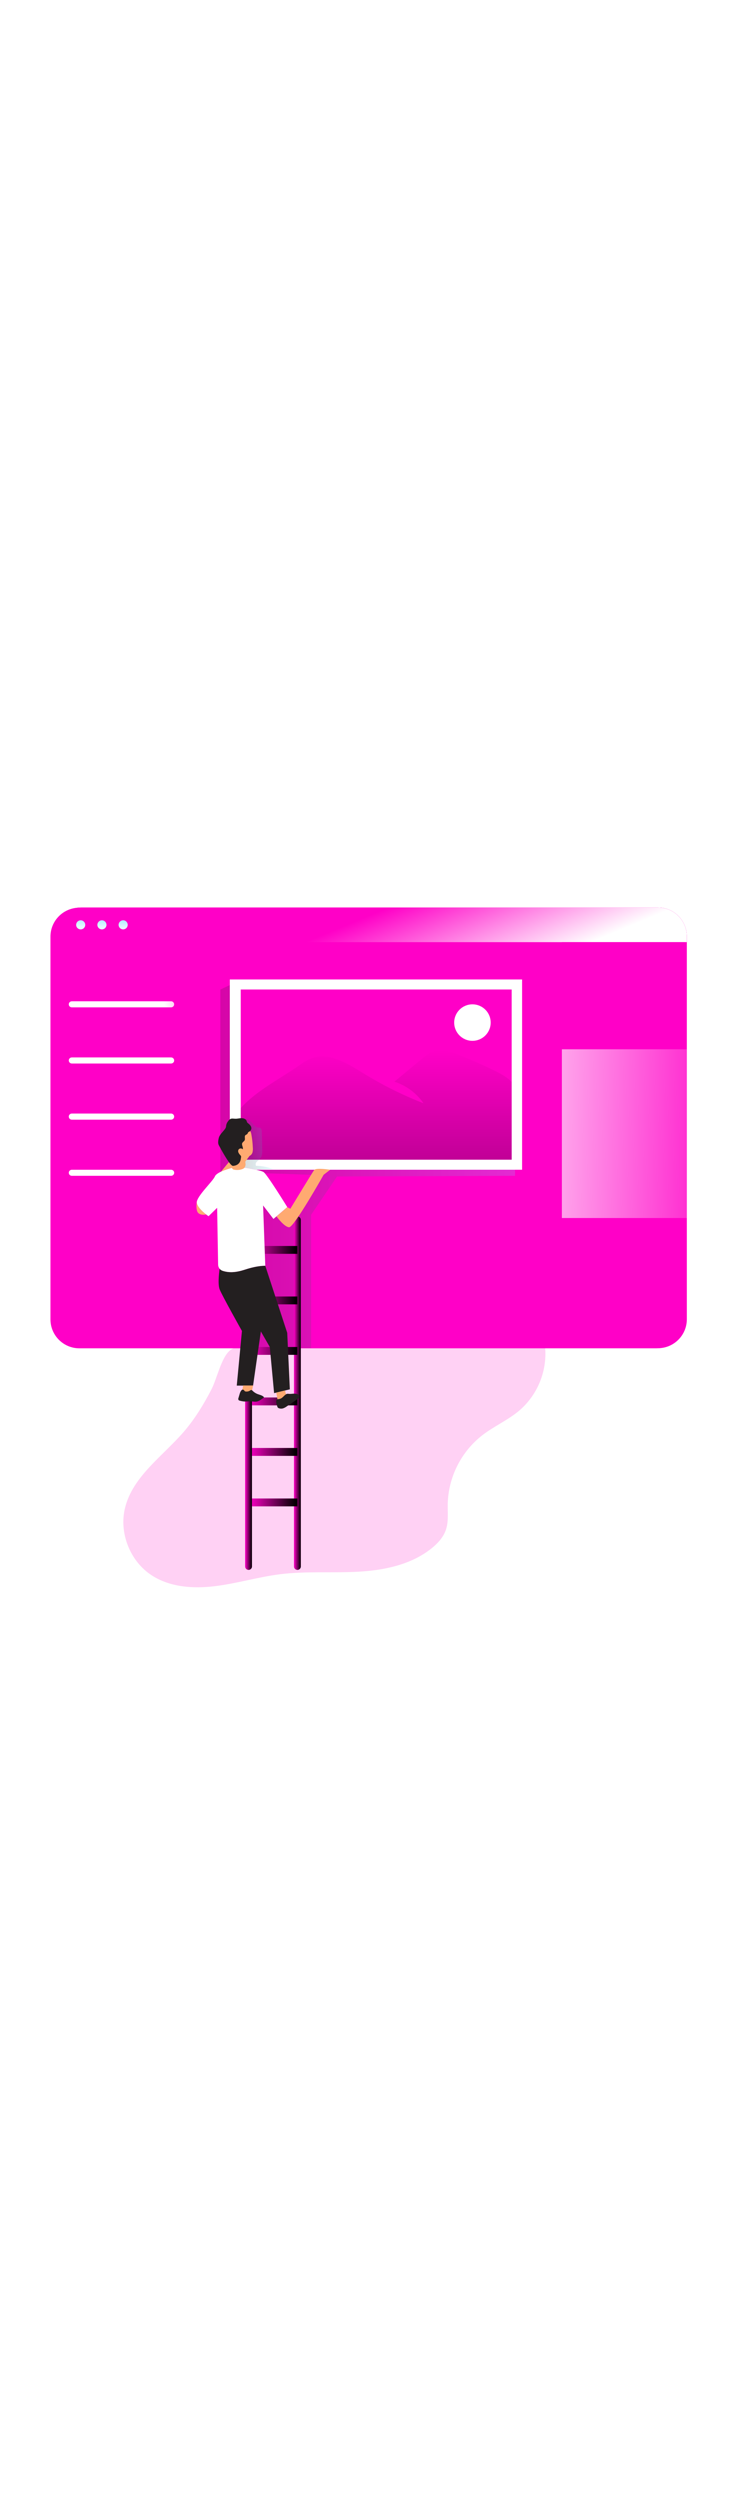 <svg id="_0059_ui_design" xmlns="http://www.w3.org/2000/svg" xmlns:xlink="http://www.w3.org/1999/xlink" viewBox="0 0 500 500" data-imageid="ui-design-26" imageName="UI Design" class="illustrations_image" style="width: 150px;"><defs><style>.cls-1_ui-design-26{fill:url(#linear-gradient-21-ui-design-26);}.cls-1_ui-design-26,.cls-2_ui-design-26,.cls-3_ui-design-26,.cls-4_ui-design-26,.cls-5_ui-design-26,.cls-6_ui-design-26,.cls-7_ui-design-26,.cls-8_ui-design-26,.cls-9_ui-design-26,.cls-10_ui-design-26,.cls-11_ui-design-26,.cls-12_ui-design-26,.cls-13_ui-design-26,.cls-14_ui-design-26,.cls-15_ui-design-26,.cls-16_ui-design-26,.cls-17_ui-design-26,.cls-18_ui-design-26,.cls-19_ui-design-26,.cls-20_ui-design-26,.cls-21_ui-design-26,.cls-22_ui-design-26,.cls-23_ui-design-26,.cls-24_ui-design-26,.cls-25_ui-design-26,.cls-26_ui-design-26,.cls-27_ui-design-26{stroke-width:0px;}.cls-1_ui-design-26,.cls-4_ui-design-26,.cls-23_ui-design-26{isolation:isolate;}.cls-1_ui-design-26,.cls-23_ui-design-26{opacity:.19;}.cls-2_ui-design-26{fill:none;}.cls-3_ui-design-26{fill:url(#linear-gradient);}.cls-4_ui-design-26{opacity:.18;}.cls-4_ui-design-26,.cls-27_ui-design-26{fill:#68e1fd;}.cls-5_ui-design-26{fill:url(#linear-gradient-11-ui-design-26);}.cls-6_ui-design-26{fill:url(#linear-gradient-12-ui-design-26);}.cls-7_ui-design-26{fill:url(#linear-gradient-13-ui-design-26);}.cls-8_ui-design-26{fill:url(#linear-gradient-10-ui-design-26);}.cls-9_ui-design-26{fill:url(#linear-gradient-17-ui-design-26);}.cls-10_ui-design-26{fill:url(#linear-gradient-16-ui-design-26);}.cls-11_ui-design-26{fill:url(#linear-gradient-19-ui-design-26);}.cls-12_ui-design-26{fill:url(#linear-gradient-15-ui-design-26);}.cls-13_ui-design-26{fill:url(#linear-gradient-18-ui-design-26);}.cls-14_ui-design-26{fill:url(#linear-gradient-14-ui-design-26);}.cls-15_ui-design-26{fill:url(#linear-gradient-20-ui-design-26);}.cls-16_ui-design-26{fill:url(#linear-gradient-4-ui-design-26);}.cls-17_ui-design-26{fill:url(#linear-gradient-3-ui-design-26);}.cls-18_ui-design-26{fill:url(#linear-gradient-8-ui-design-26);}.cls-19_ui-design-26{fill:url(#linear-gradient-9-ui-design-26);}.cls-20_ui-design-26{fill:url(#linear-gradient-7-ui-design-26);}.cls-21_ui-design-26{fill:url(#linear-gradient-5-ui-design-26);}.cls-22_ui-design-26{fill:url(#linear-gradient-6-ui-design-26);}.cls-23_ui-design-26{fill:url(#linear-gradient-2-ui-design-26);}.cls-24_ui-design-26{fill:#231f20;}.cls-25_ui-design-26{fill:#fff;}.cls-26_ui-design-26{fill:#ffaa71;}</style><linearGradient id="linear-gradient-ui-design-26" x1="378.09" y1="-584.4" x2="390.09" y2="-888.82" gradientTransform="translate(-140.43 942.66)" gradientUnits="userSpaceOnUse"><stop offset="0" stop-color="#fff" stop-opacity="0"/><stop offset="1" stop-color="#fff"/></linearGradient><linearGradient id="linear-gradient-2-ui-design-26" x1="287.34" y1="-748.26" x2="483.79" y2="-748.26" gradientTransform="translate(-140.43 942.66)" gradientUnits="userSpaceOnUse"><stop offset="0" stop-color="#231f20"/><stop offset="1" stop-color="#68e1fd"/></linearGradient><linearGradient id="linear-gradient-3-ui-design-26" x1="381.83" y1="-913.75" x2="410.08" y2="-845.95" xlink:href="#linear-gradient-ui-design-26"/><linearGradient id="linear-gradient-4-ui-design-26" x1="194.54" y1="-920.09" x2="194.2" y2="-908.26" gradientTransform="translate(-140.43 942.66)" gradientUnits="userSpaceOnUse"><stop offset="0" stop-color="#68e1fd"/><stop offset="0" stop-color="#68e1fd"/><stop offset="1" stop-color="#e7faff"/></linearGradient><linearGradient id="linear-gradient-5-ui-design-26" x1="208.68" y1="-919.69" x2="208.34" y2="-907.85" xlink:href="#linear-gradient-4-ui-design-26"/><linearGradient id="linear-gradient-6-ui-design-26" x1="113.37" y1="-919.13" x2="113.04" y2="-907.29" gradientTransform="translate(-31 942.5)" xlink:href="#linear-gradient-4-ui-design-26"/><linearGradient id="linear-gradient-7-ui-design-26" x1="290.95" y1="-867.68" x2="249.02" y2="-860.92" gradientTransform="translate(-140.43 942.66)" gradientUnits="userSpaceOnUse"><stop offset="0" stop-color="#fff" stop-opacity="0"/><stop offset="1" stop-color="#fff"/></linearGradient><linearGradient id="linear-gradient-8-ui-design-26" x1="296.84" y1="-831.2" x2="254.91" y2="-824.44" xlink:href="#linear-gradient-7-ui-design-26"/><linearGradient id="linear-gradient-9-ui-design-26" x1="302.72" y1="-794.73" x2="260.79" y2="-787.97" xlink:href="#linear-gradient-7-ui-design-26"/><linearGradient id="linear-gradient-10-ui-design-26" x1="308.61" y1="-758.23" x2="266.68" y2="-751.46" xlink:href="#linear-gradient-7-ui-design-26"/><linearGradient id="linear-gradient-11-ui-design-26" x1="525.82" y1="-768.92" x2="336.53" y2="-771.75" gradientTransform="translate(-31 942.5)" xlink:href="#linear-gradient-ui-design-26"/><linearGradient id="linear-gradient-12-ui-design-26" x1="391.24" y1="-825.99" x2="391.24" y2="-516.92" gradientTransform="translate(-140.43 942.66)" gradientUnits="userSpaceOnUse"><stop offset="0" stop-color="#000" stop-opacity="0"/><stop offset=".97" stop-color="#000"/></linearGradient><linearGradient id="linear-gradient-13-ui-design-26" x1="303.82" y1="-597.25" x2="308.42" y2="-597.25" xlink:href="#linear-gradient-12-ui-design-26"/><linearGradient id="linear-gradient-14-ui-design-26" x1="336.39" y1="-597.25" x2="340.98" y2="-597.25" xlink:href="#linear-gradient-12-ui-design-26"/><linearGradient id="linear-gradient-15-ui-design-26" x1="196.69" y1="-692.59" x2="229.25" y2="-692.59" gradientTransform="translate(-31 942.5)" xlink:href="#linear-gradient-12-ui-design-26"/><linearGradient id="linear-gradient-16-ui-design-26" x1="196.69" y1="-658.92" x2="229.25" y2="-658.92" gradientTransform="translate(-31 942.5)" xlink:href="#linear-gradient-12-ui-design-26"/><linearGradient id="linear-gradient-17-ui-design-26" x1="196.69" y1="-625.26" x2="229.25" y2="-625.26" gradientTransform="translate(-31 942.5)" xlink:href="#linear-gradient-12-ui-design-26"/><linearGradient id="linear-gradient-18-ui-design-26" x1="196.69" y1="-591.58" x2="229.25" y2="-591.58" gradientTransform="translate(-31 942.5)" xlink:href="#linear-gradient-12-ui-design-26"/><linearGradient id="linear-gradient-19-ui-design-26" x1="196.69" y1="-557.92" x2="229.25" y2="-557.92" gradientTransform="translate(-31 942.5)" xlink:href="#linear-gradient-12-ui-design-26"/><linearGradient id="linear-gradient-20-ui-design-26" x1="196.69" y1="-524.25" x2="229.25" y2="-524.25" gradientTransform="translate(-31 942.5)" xlink:href="#linear-gradient-12-ui-design-26"/><linearGradient id="linear-gradient-21-ui-design-26" x1="298.79" y1="-763.01" x2="322.37" y2="-763.01" xlink:href="#linear-gradient-2-ui-design-26"/></defs><path class="cls-4_ui-design-26 targetColor" d="M122.9,370.72c-14.23,16.61-34.43,30.04-39.58,51.3-4.04,16.63,3.41,35.43,17.73,44.77,12.25,8.03,27.88,9.07,42.37,7.27,14.49-1.8,28.65-6.07,43.16-7.93,17.26-2.16,34.75-.76,52.11-1.69,17.36-.93,35.33-4.65,48.92-15.5,4.2-3.35,7.99-7.48,9.7-12.57,1.8-5.4,1.09-11.25,1.17-16.95.4-17.96,8.83-34.8,22.96-45.89,7.98-6.17,17.45-10.24,25.11-16.82,12.84-11.27,19.06-28.3,16.49-45.19-.97-5.98-131.2-.33-143.84.14-11.77.44-23.53.98-35.3,1.62-7.96.43-24.28-1.62-30.67,3.7-5.74,4.78-8.71,19.06-12.26,25.9-5.09,9.86-10.87,19.38-18.09,27.84Z" style="fill: rgb(255, 0, 199);"/><g id="screen_ui-design-26"><path class="cls-27_ui-design-26 targetColor" d="M456.62,41.02v255.19c0,10.65-8.62,19.29-19.27,19.3H52.93c-10.65,0-19.29-8.64-19.29-19.29h0V41.02c.03-10.64,8.65-19.25,19.29-19.26h384.42c10.63.02,19.24,8.63,19.27,19.26Z" style="fill: rgb(255, 0, 199);"/><path class="cls-3_ui-design-26" d="M456.62,41.02v255.19c0,10.65-8.62,19.29-19.27,19.3H52.93c-10.65,0-19.29-8.64-19.29-19.29h0V41.02c.03-10.64,8.65-19.25,19.29-19.26h384.42c10.63.02,19.24,8.63,19.27,19.26Z"/><path class="cls-23_ui-design-26" d="M153.22,73.36l-6.31,2.97v127.19l16.5,59.56,2.28,51.6,41.74.76v-88.96l17.25-25.51,118.69-.46v-6.61l-190.14-120.54ZM209.1,203.71c-1.67,3.79-5.22,7.35-7.7,10.67-3.04,4.09-6.12,8.16-9.25,12.23-.27.4-.63.75-1.03,1.02-1.46.83-3.16-.55-4.23-1.84-6.1-7.37-10.81-15.79-13.89-24.85-.21-.44-.24-.95-.1-1.42.31-.68,1.24-.76,2-.76,9.41.26,18.82.57,28.23.95,3.22.12,7.96-.57,5.97,3.98v.02Z"/><path class="cls-27_ui-design-26 targetColor" d="M457.89,40.95v3.79H34.9v-3.79c0-10.66,8.64-19.3,19.3-19.31h384.39c10.66,0,19.29,8.64,19.3,19.3h0Z" style="fill: rgb(255, 0, 199);"/><path class="cls-27_ui-design-26 targetColor" d="M457.89,40.95v3.79H34.9v-3.79c0-10.66,8.64-19.3,19.3-19.31h384.39c10.66,0,19.29,8.64,19.3,19.3h0Z" style="fill: rgb(255, 0, 199);"/><path class="cls-17_ui-design-26" d="M457.89,40.95v3.79H34.9v-3.79c0-10.66,8.64-19.3,19.3-19.31h384.39c10.66,0,19.29,8.64,19.3,19.3h0Z"/><path class="cls-16_ui-design-26" d="M56.84,33.21c0,1.68-1.36,3.04-3.04,3.04s-3.04-1.36-3.04-3.04,1.36-3.04,3.04-3.04,3.04,1.36,3.04,3.04Z"/><path class="cls-21_ui-design-26" d="M70.99,33.21c0,1.68-1.36,3.04-3.04,3.04s-3.04-1.36-3.04-3.04,1.36-3.04,3.04-3.04,3.04,1.36,3.04,3.04Z"/><circle class="cls-22_ui-design-26" cx="82.1" cy="33.2" r="3.04"/><path class="cls-27_ui-design-26 targetColor" d="M126.28,44.76v270.68H54.18c-10.65,0-19.29-8.64-19.3-19.29V44.76h91.39Z" style="fill: rgb(255, 0, 199);"/><path class="cls-20_ui-design-26" d="M114.08,88.22H47.88c-1.12,0-2.02-.91-2.03-2.03h0c0-1.11.9-2.02,2.01-2.03h66.22c1.12,0,2.02.91,2.03,2.03h0c0,1.12-.91,2.02-2.03,2.03Z"/><path class="cls-18_ui-design-26" d="M114.08,125.65H47.88c-1.12,0-2.02-.91-2.03-2.03h0c0-1.12.9-2.03,2.02-2.03h66.21c1.12,0,2.03.91,2.03,2.03h0c0,1.12-.91,2.02-2.03,2.03Z"/><path class="cls-19_ui-design-26" d="M114.08,163.09H47.88c-1.12,0-2.02-.91-2.03-2.03h0c-.02-1.12.88-2.05,2-2.06,0,0,.02,0,.02,0h66.2c1.12,0,2.02.91,2.03,2.03h0c.02,1.12-.88,2.05-2,2.06,0,0-.02,0-.02,0Z"/><path class="cls-8_ui-design-26" d="M114.08,200.51H47.88c-1.11,0-2.02-.9-2.03-2.01h0c0-1.11.9-2.02,2.01-2.03h66.22c1.11,0,2.02.87,2.05,1.98h0c.01,1.12-.89,2.04-2.01,2.06-.01,0-.03,0-.04,0Z"/><rect class="cls-27_ui-design-26 targetColor" x="281.99" y="227.56" width="68.51" height="25.35" style="fill: rgb(255, 0, 199);"/><path class="cls-27_ui-design-26 targetColor" d="M457.89,44.76v251.37c0,10.65-8.62,19.3-19.28,19.31h-64.03V44.76h83.31Z" style="fill: rgb(255, 0, 199);"/><rect class="cls-5_ui-design-26" x="374.58" y="116.16" width="83.31" height="112.49"/></g><g id="image_ui-design-26"><rect class="cls-25_ui-design-26" x="153.21" y="69.62" width="194.85" height="126.84"/><rect class="cls-27_ui-design-26 targetColor" x="160.5" y="76.31" width="180.61" height="113.45" style="fill: rgb(255, 0, 199);"/><path class="cls-6_ui-design-26" d="M341.11,137.91v51.85h-180.61v-34.39c10.29-11.49,25.5-19.1,39.04-28.5,2.46-1.86,5.15-3.41,7.99-4.62,11.63-4.39,23.96,3.26,34.53,9.79,12.8,7.91,26.29,14.65,40.3,20.13-4.71-6.81-11.54-11.88-19.43-14.42l18.43-15.27c2.28-1.89,4.63-3.79,7.41-4.82,5.59-2,11.74.08,17.26,2.28,7.72,3.08,15.32,6.43,22.81,10.04,4.4,2.16,8.86,4.45,12.26,7.94Z"/><circle class="cls-25_ui-design-26" cx="314.96" cy="98.36" r="12.17"/></g><g id="stair_ui-design-26"><path class="cls-27_ui-design-26 targetColor" d="M165.68,463.22h0c1.26,0,2.28-1.02,2.28-2.28v-231.08c0-1.26-1.02-2.28-2.28-2.28h0c-1.26,0-2.28,1.02-2.28,2.28v231.06c0,1.26,1.02,2.28,2.28,2.28v.02Z" style="fill: rgb(255, 0, 199);"/><path class="cls-27_ui-design-26 targetColor" d="M198.25,463.22h0c1.26,0,2.28-1.02,2.28-2.28v-231.08c0-1.26-1.02-2.28-2.28-2.28h0c-1.26,0-2.28,1.02-2.28,2.28v231.06c0,1.26,1.02,2.28,2.28,2.28v.02Z" style="fill: rgb(255, 0, 199);"/><rect class="cls-27_ui-design-26 targetColor" x="165.69" y="247.29" width="32.56" height="5.24" style="fill: rgb(255, 0, 199);"/><rect class="cls-27_ui-design-26 targetColor" x="165.69" y="280.96" width="32.56" height="5.24" style="fill: rgb(255, 0, 199);"/><rect class="cls-27_ui-design-26 targetColor" x="165.69" y="314.62" width="32.56" height="5.24" style="fill: rgb(255, 0, 199);"/><rect class="cls-27_ui-design-26 targetColor" x="165.69" y="348.29" width="32.56" height="5.24" style="fill: rgb(255, 0, 199);"/><rect class="cls-27_ui-design-26 targetColor" x="165.69" y="381.96" width="32.56" height="5.24" style="fill: rgb(255, 0, 199);"/><rect class="cls-27_ui-design-26 targetColor" x="165.69" y="415.63" width="32.56" height="5.24" style="fill: rgb(255, 0, 199);"/><path class="cls-7_ui-design-26" d="M165.68,463.22h0c1.26,0,2.28-1.02,2.28-2.28v-231.08c0-1.26-1.02-2.28-2.28-2.28h0c-1.26,0-2.28,1.02-2.28,2.28v231.06c0,1.26,1.02,2.28,2.28,2.28v.02Z"/><path class="cls-14_ui-design-26" d="M198.25,463.22h0c1.26,0,2.28-1.02,2.28-2.28v-231.08c0-1.26-1.02-2.28-2.28-2.28h0c-1.26,0-2.28,1.02-2.28,2.28v231.06c0,1.26,1.02,2.28,2.28,2.28v.02Z"/><rect class="cls-12_ui-design-26" x="165.69" y="247.29" width="32.56" height="5.24"/><rect class="cls-10_ui-design-26" x="165.69" y="280.96" width="32.56" height="5.24"/><rect class="cls-9_ui-design-26" x="165.69" y="314.62" width="32.56" height="5.24"/><rect class="cls-13_ui-design-26" x="165.69" y="348.29" width="32.56" height="5.24"/><rect class="cls-11_ui-design-26" x="165.69" y="381.96" width="32.56" height="5.24"/><rect class="cls-15_ui-design-26" x="165.69" y="415.63" width="32.56" height="5.24"/></g><g id="character_ui-design-26"><path class="cls-1_ui-design-26" d="M167.48,164.69c1.27,1.46,2.5,3.29,4.41,3.6.6,0,1.2.14,1.75.37.76.47.85,1.52.87,2.39.11,3.94.21,7.88.31,11.81.06,2.21,0,4.64-1.43,6.3-.65.76-1.52,1.24-2.21,1.99-.76.69-.95,1.81-.47,2.71,3.84.01,7.65.74,11.22,2.16l-20.66.42c-.52.06-1.05-.04-1.52-.27-.71-.46-.81-1.43-.83-2.28-.08-3.38,0-6.75.18-10.12.22-2.24.25-4.49.11-6.73-.28-2.82-1.24-5.63-.7-8.41.87-4.48,5.32-8.11,8.95-3.93Z"/><path class="cls-26_ui-design-26" d="M137.39,226.28s-3.33.89-5.25-1.01c-1.92-1.9-.93-7.99-.93-7.99l34.48-41.81.68,11.75-28.98,39.06Z"/><path class="cls-26_ui-design-26" d="M184.33,227.57s5.11,7.07,8.39,7.24c3.28.17,23.05-35.01,23.05-35.01l4.33-3.33s-9.4-1.52-10.67.2c-1.27,1.72-15.87,25.8-15.87,25.8l-2.08-1.05-7.16,6.15Z"/><path class="cls-24_ui-design-26" d="M146.42,262.52s-1.52,9.68,0,13.66c1.52,3.98,14.87,27.76,14.87,27.76l-3.45,36.43h10.87l5.24-36.43-6-27.76,7.07-15.56-28.6,1.9Z"/><path class="cls-24_ui-design-26" d="M156.52,274.03l23.35,40.6,2.86,30.76,10.5-2.55-1.75-37.65-14.84-45.33-22.77,2.16s.56,8.68,2.64,12.01Z"/><path class="cls-26_ui-design-26" d="M184.22,345.04s1.23,7.94,1.79,8.51,4.96-.55,4.96-.55l7.28-4.7s0-2.28-5.48-.94c0,0-2.44.14-2.63-3.79l-5.93,1.47Z"/><path class="cls-26_ui-design-26" d="M168.72,340.31l-.76,3.63,6.22,4.35s-.25,1.15-2.45,1.65-12.01-.31-12.14-1.3,1.58-4.11,1.72-4.45.82-3.89.82-3.89h6.6Z"/><path class="cls-27_ui-design-26 targetColor" d="M154.6,195.24s-9.99,2.43-11.34,5.68c-1.35,3.25-12.32,13.39-12.04,17.39.27,4,7.79,9.15,7.79,9.15l5.75-5.61.65,37.9c.03,1.88,1.25,3.53,3.04,4.11,4.33,1.4,8.98,1.12,14.95-.85,8.49-2.81,13.45-2.53,13.45-2.53l-1.46-40.22,6.91,9,9.21-7.9s-13.53-22.01-15.84-23.37c-2.31-1.37-12.64-2.91-12.64-2.91,0,0-4.56,2.77-8.42.15Z" style="fill: rgb(255, 0, 199);"/><path class="cls-25_ui-design-26" d="M154.6,195.24s-9.99,2.43-11.34,5.68c-1.35,3.25-12.32,13.39-12.04,17.39.27,4,7.79,9.15,7.79,9.15l5.75-5.61.65,37.9c.03,1.88,1.25,3.53,3.04,4.11,4.33,1.4,8.98,1.12,14.95-.85,8.49-2.81,13.45-2.53,13.45-2.53l-1.46-40.22,6.91,9,9.21-7.9s-13.53-22.01-15.84-23.37c-2.31-1.37-12.64-2.91-12.64-2.91,0,0-4.56,2.77-8.42.15Z"/><path class="cls-26_ui-design-26" d="M167.58,172.92c.52,2.85.84,5.72.96,8.61.11,1.08.05,2.18-.18,3.24-.25,1.08-.98,1.98-1.98,2.44-.64.15-1.26.36-1.86.63-.44.32-.75.78-.88,1.31-.17,1-.17,2.03,0,3.04.16,1.01-.07,2.04-.63,2.9-.51.54-1.16.91-1.87,1.09-1.7.53-3.51.61-5.24.21-.27-.05-.53-.15-.76-.32-.24-.24-.41-.53-.49-.86-.63-1.94-1.14-3.92-1.52-5.92-.71-2.8-1.14-5.66-1.3-8.54-.15-2.9.6-5.78,2.14-8.24,1.62-2.39,4.42-4.09,7.3-3.9,1.6.2,3.16.67,4.6,1.4,1.19.58,1.46,1.61,1.72,2.91Z"/><path class="cls-24_ui-design-26" d="M167.58,168.98c.08-1.43-1.06-2.63-2.21-3.49-.22-.14-.41-.32-.57-.52-.16-.32-.28-.65-.36-1-.46-1.31-2.01-1.89-3.4-1.89s-2.75.42-4.13.38c-1.09,0-2.28-.33-3.25.13-.58.31-1.07.76-1.43,1.3-.69.8-1.18,1.75-1.41,2.78-.05.46-.11.93-.2,1.39-.16.51-.42.99-.76,1.4-1.44,1.98-3.54,3.64-4.06,6.03-.33,1.52-.65,3.26.08,4.63,7.07,13.15,8.86,13.91,9.61,13.78s4.72-.29,5.14-5.31c.1-.34.13-.69.1-1.04-.1-.29-.27-.55-.49-.76-.5-.49-.92-1.07-1.23-1.7-.32-.64-.32-1.39,0-2.03.55-.82,1.67-1.04,2.5-.49,0,0,0,0,0,0,.13.08.24.18.34.3.47-1.34-.93-2.86-.35-4.17.34-.76,1.31-1.18,1.64-1.97.44-1.06-.35-2.53.49-3.32.28-.2.58-.37.9-.51.48-.3.58-.69.81-1.15s.3-.42.8-.68c.81-.4,1.35-1.19,1.43-2.09Z"/><path class="cls-2_ui-design-26" d="M209.09,203.69c-1.67,3.79-5.22,7.35-7.7,10.67-3.04,4.09-6.12,8.17-9.25,12.23-.27.4-.63.75-1.03,1.02-1.46.83-3.16-.55-4.23-1.84-6.1-7.37-10.81-15.79-13.89-24.85-.21-.44-.24-.95-.1-1.42.31-.68,1.24-.76,2-.76,9.41.26,18.82.57,28.23.95,3.23.14,7.97-.55,5.98,4Z"/><path class="cls-24_ui-design-26" d="M186.61,349.19c1.57-.38,2.52-1.95,3.84-2.89.31-.23.66-.4,1.04-.48.43-.03.86-.01,1.29.06,1.1.1,2.2-.15,3.31-.15.55,0,1.1.06,1.63.18.57.1,1.09.37,1.52.76.43.4.57,1.03.34,1.58-.18.31-.45.57-.76.76-2.53,1.75-5.08,3.49-7.66,5.22-.76.57-1.61,1.02-2.5,1.33-.85.24-1.75.22-2.6-.05-.34-.09-.64-.28-.88-.54-.18-.24-.3-.52-.36-.81-.3-1.06-.87-2.6-.65-3.71.21-1.12,1.55-1.03,2.44-1.25Z"/><path class="cls-24_ui-design-26" d="M159.89,345.52l-.9,3.04c-.2.43-.2.93,0,1.36.25.29.6.47.98.52.89.25,1.8.42,2.72.52,1.4.1,2.8-.17,4.2-.13,1.59.05,3.19.49,4.72.08.93-.31,1.8-.77,2.57-1.37l1.46-1.01c.12-.06.22-.17.27-.3.05-.19-.1-.37-.25-.5-1.11-.96-2.64-1.21-4.01-1.75-1.25-.49-2.38-1.25-3.32-2.21-.18-.23-.42-.39-.7-.48-.46-.09-.85.3-1.24.55-.8.43-1.72.59-2.62.46-.68-.1-.7-.45-1.12-.89-1.31-1.34-2.46,1.08-2.76,2.1Z"/></g></svg>
